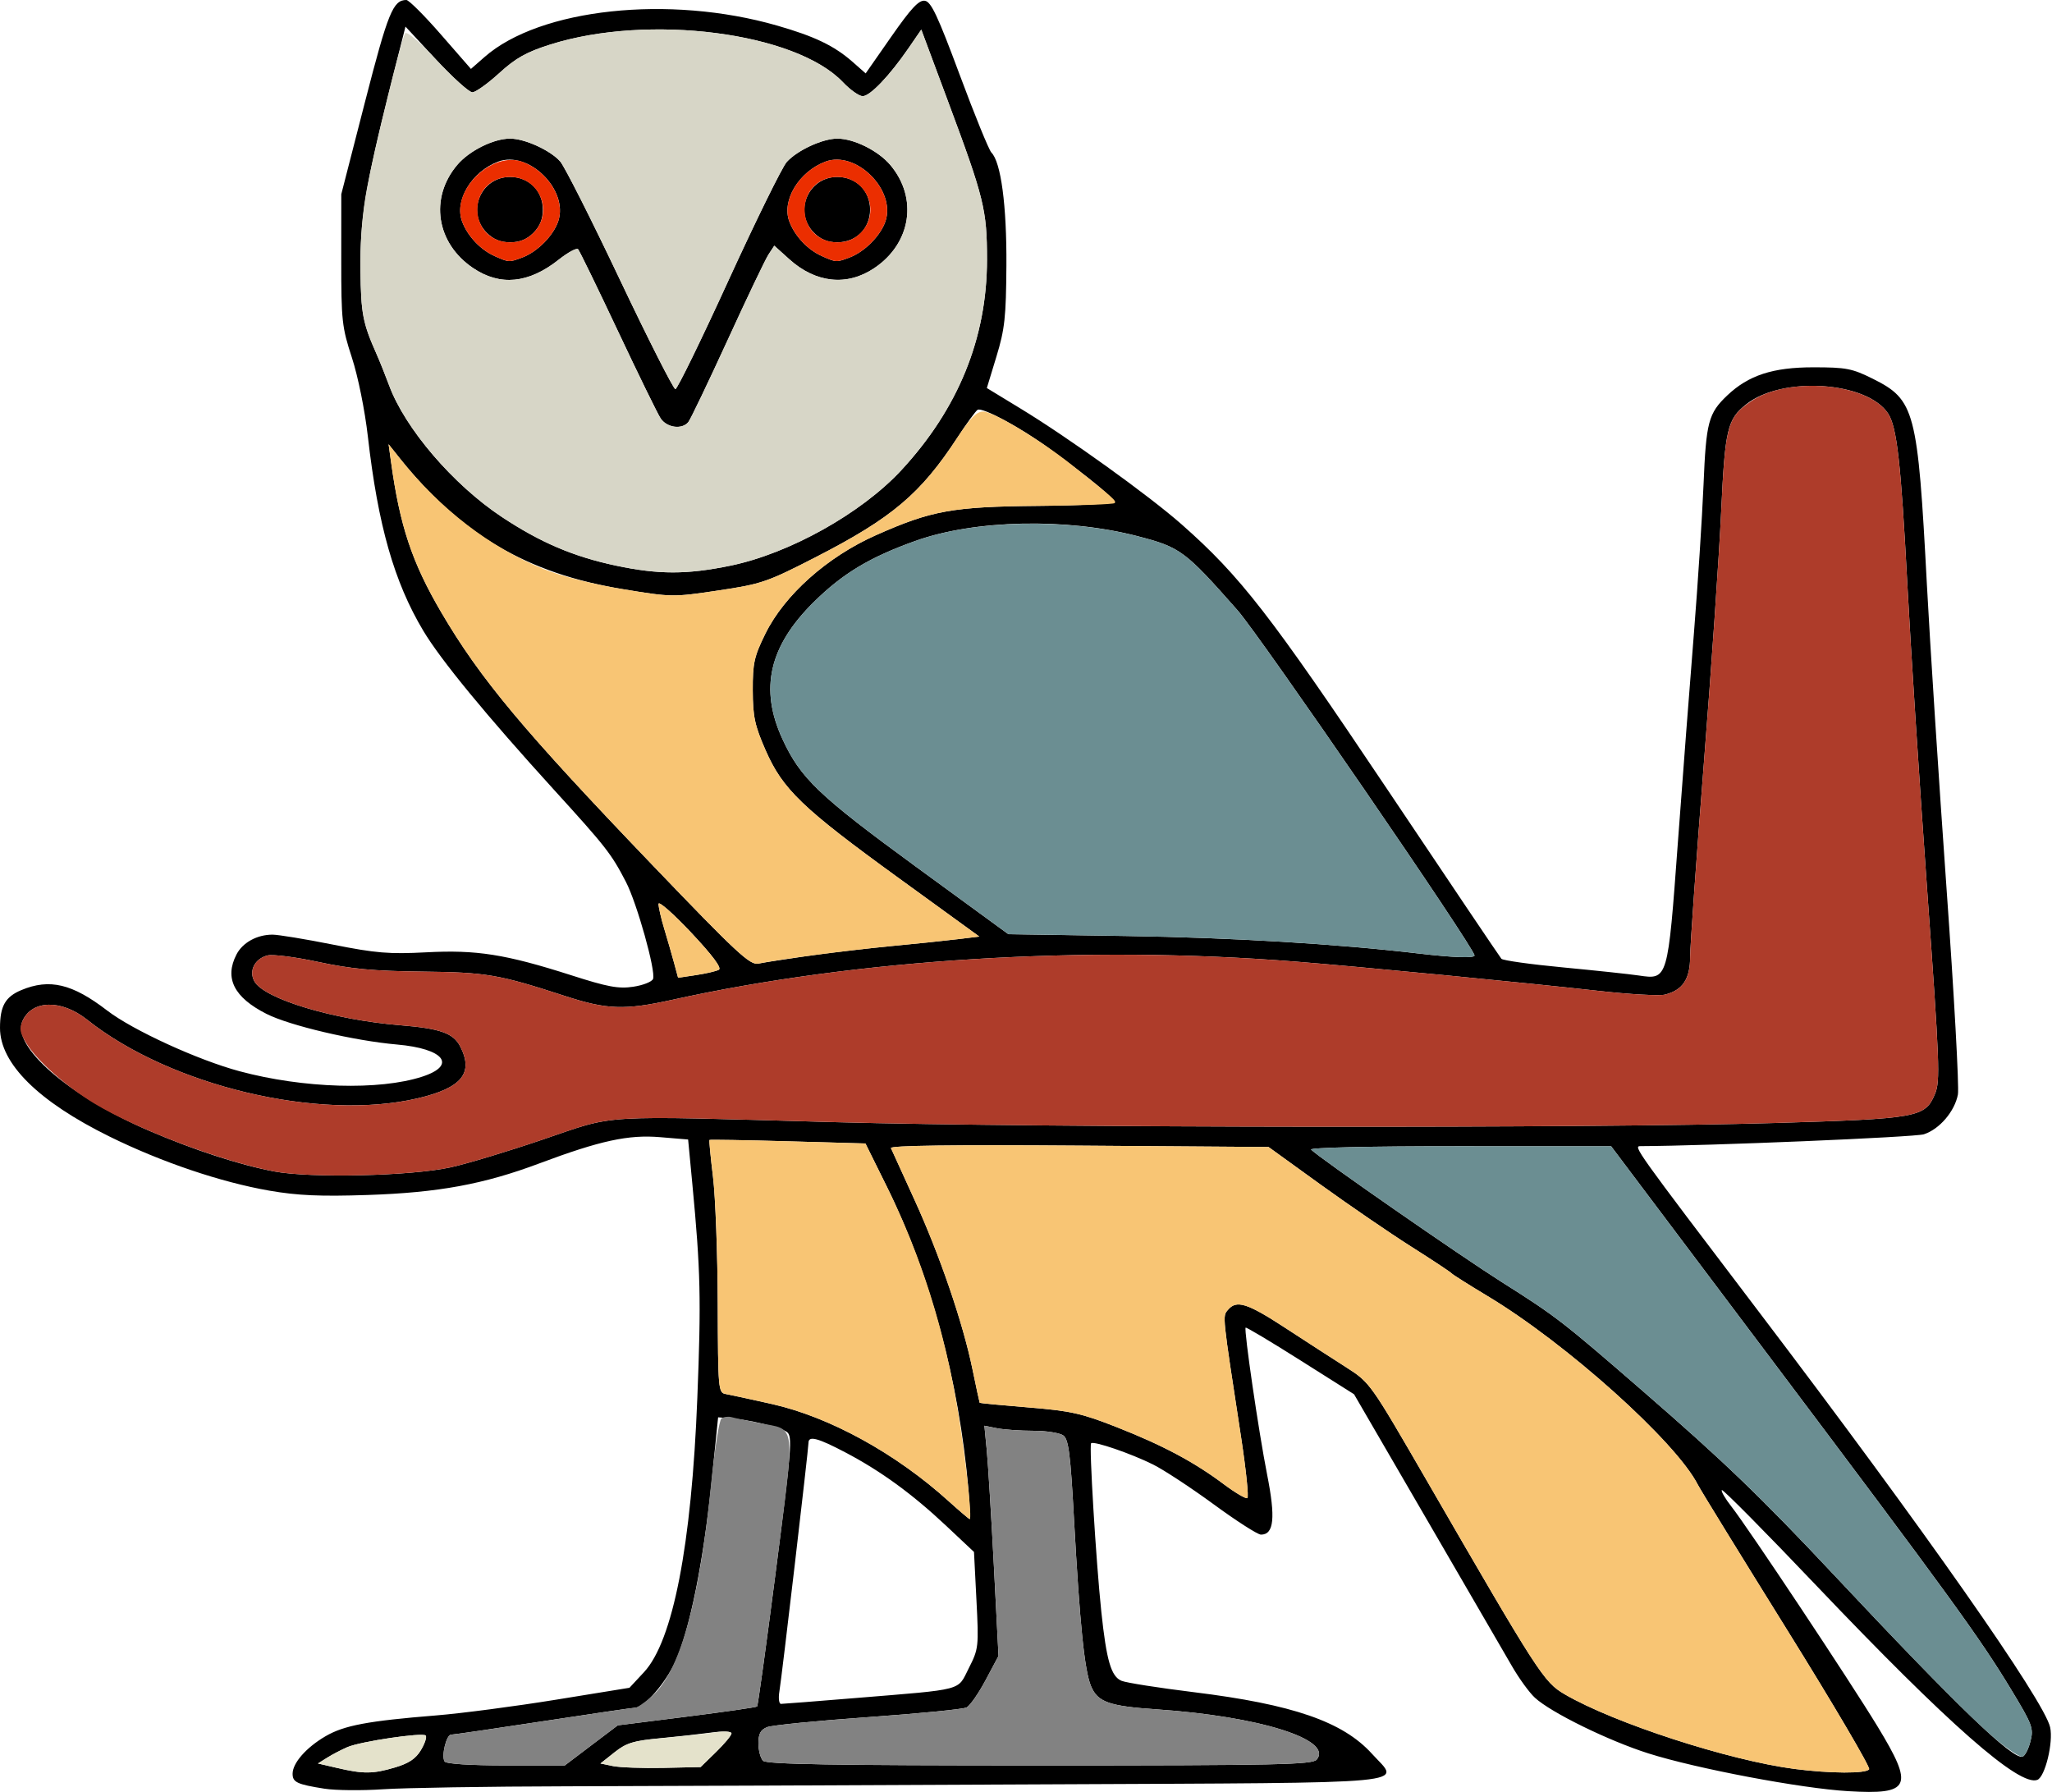 <?xml version="1.0" encoding="UTF-8" standalone="no"?>
<!DOCTYPE svg PUBLIC "-//W3C//DTD SVG 1.1//EN"
"http://www.w3.org/Graphics/SVG/1.1/DTD/svg11.dtd">
<svg width="687px" height="600px"
xmlns="http://www.w3.org/2000/svg" version="1.1">
<g transform="translate(0000, 0000) scale(1, 1)">
<path fill="#000000" stroke="none" d="
M 108.61 598.78
C 99.45 597.33 97.96 596.63 97.96 593.78
C 97.96 590.20 102.51 585.01 108.95 581.24
C 115.17 577.60 123.11 576.10 146.07 574.25
C 154.47 573.57 172.45 571.21 186.03 569.01
L 210.74 565.00
L 215.60 559.78
C 225.29 549.35 231.52 517.40 233.46 468.03
C 234.77 434.87 234.55 425.41 231.80 396.42
L 230.38 381.46
L 221.03 380.68
C 210.38 379.78 200.97 381.82 180.54 389.47
C 161.92 396.46 146.73 399.24 123.09 400.03
C 107.23 400.56 99.65 400.22 90.23 398.59
C 73.96 395.76 54.10 389.05 36.73 380.50
C 12.84 368.74 0.00 356.03 0.00 344.11
C 0.00 336.81 1.77 333.68 7.15 331.44
C 16.59 327.50 24.22 329.32 35.87 338.28
C 44.43 344.86 66.21 354.85 80.21 358.61
C 101.57 364.35 126.99 365.10 141.36 360.42
C 153.09 356.61 148.70 351.04 132.89 349.66
C 118.59 348.41 96.99 343.34 89.23 339.41
C 78.33 333.90 75.07 327.44 79.18 319.51
C 81.24 315.52 86.05 312.88 91.26 312.88
C 93.16 312.89 102.28 314.38 111.49 316.22
C 125.86 319.08 130.30 319.44 142.63 318.80
C 159.52 317.90 169.22 319.43 191.24 326.47
C 203.44 330.39 207.09 331.07 212.02 330.32
C 215.29 329.83 218.28 328.65 218.64 327.70
C 219.63 325.13 213.24 302.30 209.55 295.21
C 204.67 285.81 202.92 283.56 185.61 264.54
C 162.80 239.48 147.51 220.88 141.67 211.08
C 131.95 194.78 126.55 175.87 123.16 146.12
C 122.14 137.25 119.87 126.04 117.82 119.74
C 114.48 109.52 114.24 107.36 114.25 86.91
L 114.26 65.02
L 122.20 34.12
C 129.90 4.18 131.59 0.00 136.05 0.00
C 136.87 0.00 142.08 5.19 147.61 11.54
L 157.67 23.07
L 162.24 19.07
C 180.75 2.83 224.03 -1.82 260.13 8.55
C 272.74 12.17 279.25 15.30 285.37 20.65
L 289.82 24.57
L 298.44 12.21
C 305.09 2.69 307.65 -0.05 309.65 0.26
C 311.74 0.57 313.97 5.32 321.32 25.09
C 326.32 38.54 331.09 50.23 331.91 51.06
C 335.12 54.27 337.06 68.81 336.94 88.84
C 336.82 106.20 336.40 110.18 333.60 119.36
L 330.39 129.90
L 341.46 136.64
C 357.65 146.47 384.62 165.85 395.65 175.58
C 415.27 192.89 425.31 205.83 464.20 263.86
C 484.86 294.71 502.18 320.41 502.66 320.96
C 503.15 321.52 512.48 322.83 523.41 323.86
C 534.34 324.90 545.68 326.11 548.61 326.55
C 558.42 328.00 558.36 328.17 561.75 281.96
C 563.40 259.66 565.81 228.09 567.13 211.80
C 568.43 195.52 569.87 173.25 570.33 162.35
C 571.20 141.26 571.96 138.37 578.29 132.36
C 585.39 125.63 593.55 122.96 607.09 122.96
C 618.12 122.96 620.10 123.35 627.06 126.82
C 641.11 133.84 642.05 137.42 645.11 195.64
C 646.18 215.78 649.13 261.46 651.67 297.15
C 654.22 332.83 655.94 363.99 655.50 366.39
C 654.43 372.05 649.32 378.03 644.10 379.71
C 641.08 380.69 571.61 383.60 549.25 383.68
C 546.76 383.69 547.16 384.24 588.80 439.06
C 644.03 511.76 684.44 569.39 686.38 578.23
C 687.49 583.30 684.68 594.84 682.09 595.83
C 676.08 598.12 652.33 577.24 608.08 530.76
C 591.04 512.85 576.81 498.48 576.47 498.82
C 576.13 499.17 577.57 501.66 579.67 504.33
C 585.37 511.61 619.25 562.58 628.60 577.96
C 640.91 598.18 639.70 600.85 618.76 599.61
C 602.99 598.69 567.98 592.07 551.89 586.97
C 538.45 582.71 519.19 573.26 513.86 568.31
C 512.04 566.64 508.61 561.93 506.25 557.85
C 503.88 553.76 491.02 531.61 477.64 508.58
L 453.33 466.74
L 435.35 455.38
C 425.46 449.12 417.23 444.21 417.03 444.44
C 416.41 445.20 421.42 479.42 424.21 493.55
C 427.10 508.13 426.53 513.73 422.16 513.73
C 421.08 513.73 413.97 509.18 406.35 503.59
C 398.72 498.01 389.58 492.01 386.03 490.25
C 378.57 486.54 366.16 482.30 365.30 483.15
C 364.59 483.88 366.93 522.55 368.71 539.48
C 370.44 555.90 372.00 561.22 375.47 562.66
C 377.03 563.32 387.88 565.02 399.57 566.46
C 432.84 570.55 449.60 576.35 459.34 587.11
C 468.76 597.53 477.34 596.72 351.22 597.32
C 289.55 597.62 217.06 597.91 190.12 597.98
C 163.18 598.04 135.34 598.49 128.25 598.97
C 121.16 599.45 112.32 599.36 108.61 598.78
M 132.22 591.67
C 136.91 590.28 139.23 588.72 140.96 585.79
C 142.26 583.60 142.96 581.43 142.52 580.98
C 141.42 579.90 120.70 582.97 116.30 584.87
C 114.37 585.70 111.35 587.28 109.61 588.36
L 106.45 590.34
L 112.83 591.82
C 121.66 593.88 124.86 593.86 132.22 591.67
M 625.78 592.27
C 626.21 591.58 613.85 570.57 598.31 545.60
C 582.78 520.64 569.32 498.77 568.42 497.00
C 561.06 482.58 524.32 449.63 498.03 433.87
C 491.73 430.08 486.27 426.64 485.93 426.22
C 485.58 425.79 479.48 421.76 472.39 417.27
C 465.30 412.78 451.68 403.44 442.10 396.54
L 424.70 383.97
L 361.21 383.51
C 319.19 383.20 297.91 383.48 298.28 384.33
C 298.59 385.04 302.11 392.78 306.11 401.52
C 314.59 420.05 322.40 442.85 325.58 458.37
C 326.83 464.39 327.90 469.43 327.99 469.58
C 328.07 469.73 335.41 470.43 344.30 471.15
C 358.45 472.30 362.14 473.12 373.89 477.76
C 389.28 483.81 399.81 489.42 409.74 496.87
C 413.57 499.73 417.11 501.81 417.61 501.50
C 418.12 501.19 417.18 492.08 415.53 481.26
C 409.15 439.66 409.26 440.70 411.08 438.52
C 413.95 435.06 417.54 436.18 430.37 444.57
C 437.18 449.01 446.33 454.94 450.73 457.74
C 458.67 462.81 458.77 462.97 477.70 495.68
C 515.19 560.51 516.85 563.07 523.86 567.18
C 540.38 576.82 578.87 589.33 600.82 592.17
C 612.69 593.72 624.86 593.77 625.78 592.27
M 239.73 586.49
C 242.56 583.73 244.90 580.92 244.90 580.26
C 244.90 579.57 242.09 579.45 238.13 579.99
C 234.40 580.49 226.66 581.36 220.91 581.90
C 212.15 582.71 209.68 583.47 205.74 586.61
L 201.03 590.34
L 205.24 591.21
C 207.56 591.68 215.10 591.95 222.01 591.81
L 234.55 591.54
L 239.73 586.49
M 197.95 584.28
L 206.83 577.57
L 229.91 574.66
C 242.60 573.06 253.21 571.53 253.48 571.26
C 253.75 570.99 256.57 550.55 259.76 525.84
C 265.06 484.58 265.37 480.77 263.42 479.34
C 261.24 477.75 250.59 475.20 244.12 474.73
L 240.42 474.46
L 238.16 496.65
C 235.45 523.12 230.91 545.52 226.10 556.22
C 222.92 563.32 215.65 571.67 212.67 571.67
C 212.02 571.67 198.17 573.70 181.92 576.18
C 165.67 578.67 151.76 580.69 151.04 580.69
C 149.44 580.69 147.71 587.82 148.85 589.67
C 149.35 590.47 157.31 590.99 169.38 590.99
L 189.09 590.99
L 197.95 584.28
M 440.84 589.03
C 446.40 582.35 421.61 574.56 387.32 572.23
C 371.30 571.15 367.51 569.81 365.27 564.46
C 363.08 559.21 361.51 543.76 359.57 508.58
C 358.40 486.95 357.76 481.89 356.05 480.58
C 354.89 479.69 350.40 478.97 345.99 478.97
C 341.61 478.97 336.11 478.58 333.79 478.12
L 329.57 477.28
L 330.37 485.52
C 330.80 490.07 331.87 507.40 332.74 524.06
L 334.30 554.34
L 329.98 562.44
C 327.61 566.88 324.75 571.00 323.62 571.58
C 322.50 572.18 307.67 573.63 290.65 574.83
C 273.64 576.03 258.42 577.53 256.82 578.18
C 254.63 579.06 253.92 580.39 253.92 583.62
C 253.92 585.98 254.62 588.59 255.47 589.44
C 256.64 590.61 278.98 590.99 348.11 590.99
C 428.02 590.99 439.41 590.74 440.84 589.03
M 679.79 582.90
C 680.90 578.56 680.44 577.35 673.35 565.64
C 662.85 548.27 652.96 534.66 592.26 453.98
L 539.42 383.74
L 488.57 383.72
C 458.47 383.70 438.22 384.17 438.95 384.85
C 442.41 388.12 488.71 420.27 502.68 429.12
C 521.01 440.70 523.02 442.26 550.37 465.99
C 577.00 489.09 589.54 501.15 614.03 527.25
C 655.38 571.31 673.87 589.12 677.15 588.05
C 677.96 587.79 679.15 585.48 679.79 582.90
M 286.35 568.44
C 323.33 565.40 320.43 566.16 324.36 558.42
C 327.63 551.97 327.71 551.28 326.91 535.65
L 326.09 519.53
L 316.75 510.75
C 305.42 500.11 294.91 492.45 283.05 486.22
C 273.82 481.36 270.68 480.54 270.68 482.96
C 270.68 485.03 261.76 561.28 260.94 566.20
C 260.56 568.51 260.80 570.39 261.47 570.39
C 262.14 570.39 273.34 569.51 286.35 568.44
M 324.24 498.61
C 321.02 462.01 311.48 426.64 296.83 397.08
L 289.75 382.79
L 263.78 382.06
C 249.50 381.66 237.68 381.46 237.52 381.62
C 237.37 381.77 237.91 387.37 238.72 394.06
C 239.53 400.75 240.24 419.72 240.30 436.21
C 240.39 465.15 240.48 466.22 242.96 466.66
C 244.38 466.91 251.34 468.41 258.43 470.01
C 277.80 474.36 300.01 486.58 317.72 502.64
C 321.27 505.84 324.39 508.49 324.64 508.53
C 324.90 508.56 324.72 504.09 324.24 498.61
M 150.80 390.79
C 156.12 389.64 170.05 385.44 181.74 381.46
C 206.77 372.97 198.84 373.43 279.05 375.64
C 348.46 377.55 533.89 377.73 593.94 375.94
C 642.25 374.50 644.52 374.09 647.82 366.21
C 649.62 361.89 649.40 356.21 645.16 297.28
C 642.62 261.97 639.67 216.41 638.60 196.07
C 636.41 154.70 635.09 142.97 632.12 138.42
C 625.07 127.69 596.77 125.81 584.71 135.28
C 578.29 140.33 577.52 143.59 576.23 171.50
C 575.56 185.87 572.96 223.71 570.44 255.58
C 567.93 287.45 565.87 316.56 565.85 320.28
C 565.84 327.76 563.37 331.47 557.40 332.96
C 555.54 333.42 545.53 332.86 535.13 331.70
C 510.35 328.93 454.90 323.58 433.73 321.90
C 363.14 316.31 287.07 320.99 224.92 334.73
C 209.14 338.20 203.20 338.00 189.22 333.44
C 166.83 326.16 162.88 325.49 141.14 325.25
C 125.10 325.07 117.42 324.35 106.63 322.03
C 98.99 320.39 91.32 319.40 89.59 319.84
C 85.33 320.91 83.25 324.93 85.13 328.44
C 88.30 334.36 111.61 341.39 134.05 343.21
C 147.35 344.29 151.77 345.85 154.05 350.25
C 158.69 359.24 154.62 364.22 139.77 367.69
C 106.76 375.37 57.10 363.55 29.18 341.36
C 20.58 334.52 10.76 334.69 7.55 341.73
C 3.71 350.14 23.12 367.00 49.88 378.50
C 64.95 384.98 80.20 389.95 91.75 392.14
C 103.99 394.45 137.41 393.70 150.80 390.79
M 240.67 324.63
C 241.71 324.05 238.57 319.84 231.39 312.19
C 225.42 305.85 220.51 301.52 220.48 302.58
C 220.46 303.63 221.31 307.40 222.39 310.94
C 223.46 314.48 224.94 319.61 225.68 322.34
L 227.02 327.31
L 233.06 326.41
C 236.38 325.91 239.81 325.11 240.67 324.63
M 270.03 320.06
C 277.12 319.03 289.88 317.54 298.39 316.71
C 306.89 315.90 317.01 314.85 320.87 314.37
L 327.87 313.52
L 300.89 293.95
C 268.54 270.49 262.03 264.23 256.28 251.07
C 252.68 242.85 252.05 239.88 252.02 231.09
C 251.99 221.97 252.49 219.75 256.23 212.16
C 262.62 199.18 276.93 186.42 293.21 179.18
C 311.87 170.87 318.97 169.60 347.69 169.35
C 361.85 169.24 372.59 168.63 372.73 167.94
C 372.95 166.73 365.46 160.51 351.14 150.04
C 341.72 143.15 328.86 136.22 327.29 137.19
C 326.65 137.58 323.61 141.77 320.51 146.52
C 308.25 165.28 298.67 173.38 273.25 186.44
C 256.81 194.88 255.01 195.50 240.49 197.67
C 225.36 199.93 224.89 199.93 208.64 197.25
C 176.42 191.96 154.05 178.82 133.69 153.22
L 130.10 148.71
L 130.90 154.51
C 133.86 176.06 137.94 188.29 147.72 204.97
C 160.82 227.29 175.20 244.49 218.25 289.40
C 246.83 319.21 251.08 323.16 253.92 322.57
C 255.69 322.21 262.94 321.08 270.03 320.06
M 493.66 319.85
C 493.66 317.39 421.91 212.90 414.30 204.27
C 396.66 184.29 395.20 183.22 380.83 179.48
C 356.97 173.29 326.32 173.96 306.35 181.12
C 291.14 186.57 282.15 191.99 272.49 201.50
C 257.48 216.30 254.20 230.63 261.98 247.45
C 268.01 260.51 274.12 266.36 306.59 290.09
L 337.60 312.73
L 377.28 313.34
C 412.50 313.87 447.71 315.98 474.97 319.20
C 486.44 320.55 493.66 320.81 493.66 319.85
M 244.55 189.36
C 264.30 185.29 288.36 171.85 301.73 157.43
C 320.81 136.84 330.44 113.19 330.44 86.91
C 330.44 70.21 329.49 66.39 317.27 33.61
L 308.44 9.91
L 304.14 16.17
C 297.77 25.42 291.29 32.19 288.82 32.19
C 287.62 32.19 284.65 30.09 282.21 27.52
C 266.38 10.85 217.16 4.52 184.25 14.90
C 176.24 17.43 172.68 19.43 167.12 24.50
C 163.27 28.02 159.22 30.90 158.14 30.90
C 157.06 30.90 151.58 25.94 145.96 19.91
L 135.75 8.90
L 130.47 29.88
C 122.28 62.37 120.49 73.40 120.68 90.46
C 120.85 104.97 121.46 108.14 126.04 118.45
C 127.14 120.93 129.03 125.65 130.25 128.94
C 135.54 143.38 151.73 162.28 168.08 173.10
C 180.99 181.64 192.00 186.33 206.23 189.35
C 220.48 192.36 229.96 192.37 244.55 189.36"/>
<path fill="#000000" stroke="none" d="
M 221.15 140.02
C 220.11 138.42 213.67 125.25 206.83 110.73
C 199.99 96.21 194.01 83.92 193.53 83.42
C 193.06 82.91 190.12 84.50 187.01 86.96
C 176.97 94.91 167.43 95.83 158.40 89.74
C 146.06 81.45 143.72 66.31 153.05 55.24
C 157.06 50.47 165.23 46.40 170.78 46.40
C 175.68 46.40 184.19 50.27 187.54 54.03
C 188.96 55.61 197.97 73.43 207.54 93.62
C 217.13 113.81 225.50 130.30 226.12 130.27
C 226.75 130.25 234.78 113.82 243.94 93.76
C 253.12 73.71 261.87 55.92 263.39 54.23
C 266.94 50.30 275.38 46.40 280.34 46.40
C 285.90 46.40 294.07 50.47 298.08 55.24
C 307.41 66.31 305.06 81.45 292.73 89.74
C 283.62 95.88 273.12 94.79 264.23 86.76
L 259.23 82.25
L 257.28 85.22
C 256.21 86.86 250.04 99.79 243.56 113.95
C 237.06 128.11 231.17 140.42 230.44 141.31
C 228.31 143.90 223.22 143.19 221.15 140.02
M 174.88 86.19
C 179.96 84.27 185.30 78.86 186.91 74.01
C 190.38 63.52 176.97 50.27 166.77 54.12
C 157.88 57.48 152.06 67.16 154.72 74.18
C 156.58 79.09 160.86 83.61 165.63 85.74
C 170.41 87.86 170.45 87.86 174.88 86.19
M 284.44 86.19
C 289.52 84.27 294.86 78.86 296.47 74.01
C 299.93 63.52 286.53 50.27 276.33 54.12
C 267.44 57.48 261.61 67.16 264.28 74.18
C 266.14 79.09 270.42 83.61 275.19 85.74
C 279.97 87.86 280.01 87.86 284.44 86.19"/>
<path fill="#000000" stroke="none" d="
M 162.99 77.96
C 156.04 71.01 160.95 59.23 170.78 59.23
C 177.07 59.23 181.74 63.89 181.74 70.17
C 181.74 73.36 180.76 75.77 178.58 77.96
C 176.39 80.14 173.98 81.12 170.78 81.12
C 167.59 81.12 165.18 80.14 162.99 77.96"/>
<path fill="#000000" stroke="none" d="
M 272.54 77.96
C 265.60 71.01 270.51 59.23 280.34 59.23
C 286.63 59.23 291.30 63.89 291.30 70.17
C 291.30 76.45 286.63 81.12 280.34 81.12
C 277.15 81.12 274.74 80.14 272.54 77.96"/>
<path fill="#d7d6c7" stroke="none" d="
M 206.23 189.35
C 192.00 186.33 180.99 181.64 168.08 173.10
C 151.73 162.28 135.54 143.38 130.25 128.94
C 129.03 125.65 127.14 120.93 126.04 118.45
C 121.46 108.14 120.85 104.97 120.68 90.46
C 120.58 80.54 121.31 71.11 122.85 63.09
C 125.58 48.79 134.28 13.33 135.60 11.19
C 136.15 10.29 140.22 13.74 146.33 20.32
C 151.76 26.14 157.07 30.90 158.15 30.90
C 159.22 30.90 163.27 28.02 167.12 24.50
C 172.68 19.43 176.24 17.43 184.25 14.90
C 217.16 4.52 266.38 10.85 282.21 27.52
C 284.65 30.09 287.62 32.19 288.82 32.19
C 291.29 32.19 297.77 25.42 304.14 16.17
L 308.44 9.91
L 317.27 33.61
C 329.49 66.39 330.44 70.21 330.44 86.91
C 330.44 113.19 320.81 136.84 301.73 157.43
C 288.36 171.85 264.30 185.29 244.55 189.36
C 229.96 192.37 220.48 192.36 206.23 189.35
M 230.44 141.31
C 231.17 140.42 237.06 128.11 243.56 113.95
C 250.04 99.79 256.21 86.86 257.28 85.22
L 259.23 82.25
L 264.23 86.76
C 273.12 94.79 283.62 95.88 292.73 89.74
C 305.06 81.45 307.41 66.31 298.08 55.24
C 294.07 50.47 285.90 46.40 280.34 46.40
C 275.38 46.40 266.94 50.30 263.39 54.23
C 261.87 55.92 253.12 73.71 243.94 93.76
C 234.78 113.82 226.75 130.25 226.12 130.27
C 225.50 130.30 217.13 113.81 207.54 93.62
C 197.97 73.43 188.96 55.61 187.54 54.03
C 184.19 50.27 175.68 46.40 170.78 46.40
C 165.23 46.40 157.06 50.47 153.05 55.24
C 143.72 66.31 146.06 81.45 158.40 89.74
C 167.43 95.83 176.97 94.91 187.01 86.96
C 190.12 84.50 193.06 82.91 193.53 83.42
C 194.01 83.92 199.99 96.21 206.83 110.73
C 213.67 125.25 220.11 138.42 221.15 140.02
C 223.22 143.19 228.31 143.90 230.44 141.31"/>
<path fill="#eb2e00" stroke="none" d="
M 165.63 85.74
C 160.86 83.61 156.58 79.09 154.72 74.18
C 150.83 63.90 164.70 50.30 175.06 54.23
C 183.63 57.48 189.27 66.84 186.93 73.93
C 185.30 78.85 180.00 84.26 174.88 86.19
C 170.45 87.86 170.41 87.86 165.63 85.74
M 178.58 77.96
C 185.53 71.01 180.62 59.23 170.78 59.23
C 164.49 59.23 159.83 63.89 159.83 70.17
C 159.83 76.45 164.49 81.12 170.78 81.12
C 173.98 81.12 176.39 80.14 178.58 77.96"/>
<path fill="#eb2e00" stroke="none" d="
M 275.19 85.74
C 270.42 83.61 266.14 79.09 264.28 74.18
C 261.61 67.16 267.44 57.48 276.33 54.12
C 286.53 50.27 299.93 63.52 296.47 74.01
C 294.86 78.86 289.52 84.27 284.44 86.19
C 280.01 87.86 279.97 87.86 275.19 85.74
M 288.14 77.96
C 295.09 71.01 290.18 59.23 280.34 59.23
C 274.05 59.23 269.39 63.89 269.39 70.17
C 269.39 76.45 274.05 81.12 280.34 81.12
C 283.54 81.12 285.95 80.14 288.14 77.96"/>
<path fill="#ae3c2a" stroke="none" d="
M 91.75 392.14
C 74.27 388.82 45.95 378.12 31.48 369.35
C 22.18 363.72 12.48 355.16 8.96 349.45
C 6.61 345.67 6.37 344.33 7.55 341.73
C 10.76 334.69 20.58 334.52 29.18 341.36
C 57.10 363.55 106.76 375.37 139.77 367.69
C 154.62 364.22 158.69 359.24 154.05 350.25
C 151.77 345.85 147.35 344.29 134.05 343.21
C 111.61 341.39 88.30 334.36 85.13 328.44
C 83.25 324.93 85.33 320.91 89.59 319.84
C 91.32 319.40 98.99 320.39 106.63 322.03
C 117.42 324.35 125.10 325.07 141.14 325.25
C 162.88 325.49 166.83 326.16 189.22 333.44
C 203.20 338.00 209.14 338.20 224.92 334.73
C 287.07 320.99 363.14 316.31 433.73 321.90
C 454.90 323.58 510.35 328.93 535.13 331.70
C 545.53 332.86 555.54 333.42 557.40 332.96
C 563.37 331.47 565.84 327.76 565.85 320.28
C 565.87 316.56 567.93 287.45 570.44 255.58
C 572.96 223.71 575.56 185.81 576.23 171.35
C 577.58 142.39 578.32 139.67 586.30 134.30
C 598.86 125.83 625.41 128.23 632.12 138.42
C 635.09 142.97 636.41 154.70 638.60 196.07
C 639.67 216.41 642.62 261.97 645.16 297.28
C 649.40 356.21 649.62 361.89 647.82 366.21
C 644.52 374.09 642.25 374.50 593.94 375.94
C 533.89 377.73 348.46 377.55 279.05 375.64
C 198.84 373.43 206.77 372.97 181.74 381.46
C 170.05 385.44 156.12 389.64 150.80 390.79
C 137.41 393.70 103.99 394.45 91.75 392.14"/>
<path fill="#f8c574" stroke="none" d="
M 600.82 592.17
C 578.87 589.33 540.38 576.82 523.86 567.18
C 516.85 563.07 515.19 560.51 477.70 495.68
C 458.77 462.97 458.67 462.81 450.73 457.74
C 446.33 454.94 437.18 449.01 430.37 444.57
C 417.54 436.18 413.95 435.06 411.08 438.52
C 409.26 440.70 409.15 439.66 415.53 481.26
C 417.18 492.08 418.12 501.19 417.61 501.50
C 417.11 501.81 413.57 499.73 409.74 496.87
C 399.81 489.42 389.28 483.81 373.89 477.76
C 362.14 473.12 358.45 472.30 344.30 471.15
C 335.41 470.43 328.07 469.73 327.99 469.58
C 327.90 469.43 326.83 464.39 325.58 458.37
C 322.40 442.85 314.59 420.05 306.11 401.52
C 302.11 392.78 298.59 385.04 298.28 384.33
C 297.91 383.48 319.19 383.20 361.21 383.51
L 424.70 383.97
L 442.10 396.54
C 451.68 403.44 465.30 412.78 472.39 417.27
C 479.48 421.76 485.58 425.79 485.93 426.22
C 486.27 426.64 491.73 430.08 498.03 433.87
C 524.32 449.63 561.06 482.58 568.42 497.00
C 569.32 498.77 582.78 520.64 598.31 545.60
C 613.85 570.57 626.21 591.58 625.78 592.27
C 624.86 593.77 612.69 593.72 600.82 592.17"/>
<path fill="#f8c574" stroke="none" d="
M 317.72 502.64
C 300.01 486.58 277.80 474.36 258.43 470.01
C 251.34 468.41 244.38 466.91 242.96 466.66
C 240.48 466.22 240.39 465.15 240.30 436.21
C 240.24 419.72 239.53 400.75 238.72 394.06
C 237.91 387.37 237.37 381.77 237.52 381.62
C 237.68 381.46 249.50 381.66 263.78 382.06
L 289.75 382.79
L 296.83 397.08
C 308.48 420.61 316.29 445.36 320.84 473.18
C 323.38 488.73 325.52 508.64 324.64 508.53
C 324.39 508.49 321.27 505.84 317.72 502.64"/>
<path fill="#f8c574" stroke="none" d="
M 225.68 322.34
C 224.94 319.61 223.46 314.48 222.39 310.94
C 221.31 307.40 220.46 303.63 220.48 302.58
C 220.51 301.52 225.42 305.85 231.39 312.19
C 238.57 319.84 241.71 324.05 240.67 324.63
C 239.81 325.11 236.38 325.91 233.06 326.41
L 227.02 327.31
L 225.68 322.34"/>
<path fill="#f8c574" stroke="none" d="
M 218.25 289.40
C 175.20 244.49 160.82 227.29 147.72 204.97
C 137.94 188.29 133.86 176.06 130.90 154.51
L 130.10 148.71
L 133.69 153.22
C 147.36 170.41 164.16 183.35 182.14 190.55
C 188.15 192.94 198.74 195.63 208.64 197.25
C 224.89 199.93 225.36 199.93 240.49 197.67
C 255.01 195.50 256.81 194.88 273.25 186.44
C 298.70 173.37 308.25 165.28 320.54 146.46
C 324.77 140.00 326.96 137.77 329.12 137.77
C 332.54 137.77 347.96 147.03 358.71 155.55
C 372.75 166.67 373.91 167.70 373.17 168.42
C 372.78 168.82 361.30 169.24 347.66 169.35
C 318.97 169.60 311.87 170.87 293.21 179.18
C 276.93 186.42 262.62 199.18 256.23 212.16
C 252.49 219.75 251.99 221.97 252.02 231.09
C 252.05 239.88 252.68 242.85 256.28 251.07
C 262.03 264.23 268.54 270.49 300.89 293.95
L 327.87 313.52
L 320.87 314.37
C 317.01 314.85 306.89 315.90 298.39 316.71
C 283.71 318.13 260.92 321.13 253.92 322.57
C 251.08 323.16 246.83 319.21 218.25 289.40"/>
<path fill="#6b8e92" stroke="none" d="
M 668.13 582.17
C 659.48 574.88 643.45 558.59 614.03 527.25
C 589.54 501.15 577.00 489.09 550.37 465.99
C 523.02 442.26 521.01 440.70 502.68 429.12
C 488.71 420.27 442.41 388.12 438.95 384.85
C 438.22 384.17 458.47 383.70 488.57 383.72
L 539.42 383.74
L 592.26 453.98
C 652.96 534.66 662.85 548.27 673.35 565.64
C 680.44 577.35 680.90 578.56 679.79 582.90
C 679.15 585.48 677.96 587.79 677.15 588.05
C 676.34 588.32 672.28 585.67 668.13 582.17"/>
<path fill="#6b8e92" stroke="none" d="
M 474.97 319.20
C 447.71 315.98 412.50 313.87 377.28 313.34
L 337.60 312.73
L 306.59 290.09
C 274.12 266.36 268.01 260.51 261.98 247.45
C 254.20 230.63 257.48 216.30 272.49 201.50
C 282.17 191.95 291.13 186.57 306.51 181.07
C 326.15 174.03 357.14 173.37 380.83 179.50
C 395.21 183.22 396.64 184.27 414.30 204.27
C 421.91 212.90 493.66 317.39 493.66 319.85
C 493.66 320.81 486.44 320.55 474.97 319.20"/>
<path fill="#828282" stroke="none" d="
M 148.85 589.67
C 147.71 587.82 149.44 580.69 151.04 580.69
C 151.76 580.69 165.67 578.67 181.92 576.18
C 198.17 573.70 212.02 571.67 212.67 571.67
C 213.33 571.67 215.83 569.95 218.24 567.85
C 227.55 559.67 234.11 536.37 237.98 497.64
C 239.17 485.60 240.79 475.33 241.56 474.81
C 242.33 474.30 243.84 474.12 244.90 474.40
C 245.95 474.70 250.09 475.57 254.07 476.36
C 266.80 478.88 266.32 474.75 259.76 525.84
C 256.57 550.55 253.75 570.99 253.48 571.26
C 253.21 571.53 242.60 573.06 229.91 574.66
L 206.83 577.57
L 197.95 584.28
L 189.09 590.99
L 169.38 590.99
C 157.31 590.99 149.35 590.47 148.85 589.67"/>
<path fill="#828282" stroke="none" d="
M 255.47 589.44
C 254.62 588.59 253.92 585.98 253.92 583.62
C 253.92 580.39 254.63 579.06 256.82 578.18
C 258.42 577.53 273.64 576.03 290.65 574.83
C 307.67 573.63 322.50 572.18 323.62 571.58
C 324.75 571.00 327.61 566.88 329.98 562.44
L 334.30 554.34
L 332.74 524.06
C 331.87 507.40 330.80 490.07 330.37 485.52
L 329.57 477.28
L 333.79 478.12
C 336.11 478.58 341.61 478.97 345.99 478.97
C 350.40 478.97 354.89 479.69 356.05 480.58
C 357.76 481.89 358.40 486.95 359.57 508.58
C 361.51 543.76 363.08 559.21 365.27 564.46
C 367.51 569.81 371.30 571.15 387.32 572.23
C 421.61 574.56 446.40 582.35 440.84 589.03
C 439.41 590.74 428.02 590.99 348.11 590.99
C 278.98 590.99 256.64 590.61 255.47 589.44"/>
<path fill="#e4e2cb" stroke="none" d="
M 112.83 591.82
L 106.45 590.34
L 109.61 588.36
C 111.35 587.28 114.37 585.70 116.30 584.87
C 120.70 582.97 141.42 579.90 142.52 580.98
C 142.96 581.43 142.26 583.60 140.96 585.79
C 139.23 588.72 136.91 590.28 132.22 591.67
C 124.86 593.86 121.66 593.88 112.83 591.82"/>
<path fill="#e4e2cb" stroke="none" d="
M 205.24 591.21
L 201.03 590.34
L 205.74 586.61
C 209.80 583.39 212.05 582.73 222.19 581.81
C 228.66 581.21 236.40 580.36 239.42 579.91
C 242.45 579.46 244.90 579.63 244.90 580.27
C 244.90 580.92 242.56 583.73 239.73 586.49
L 234.55 591.54
L 222.01 591.81
C 215.10 591.95 207.56 591.68 205.24 591.21"/>
</g>
</svg>
